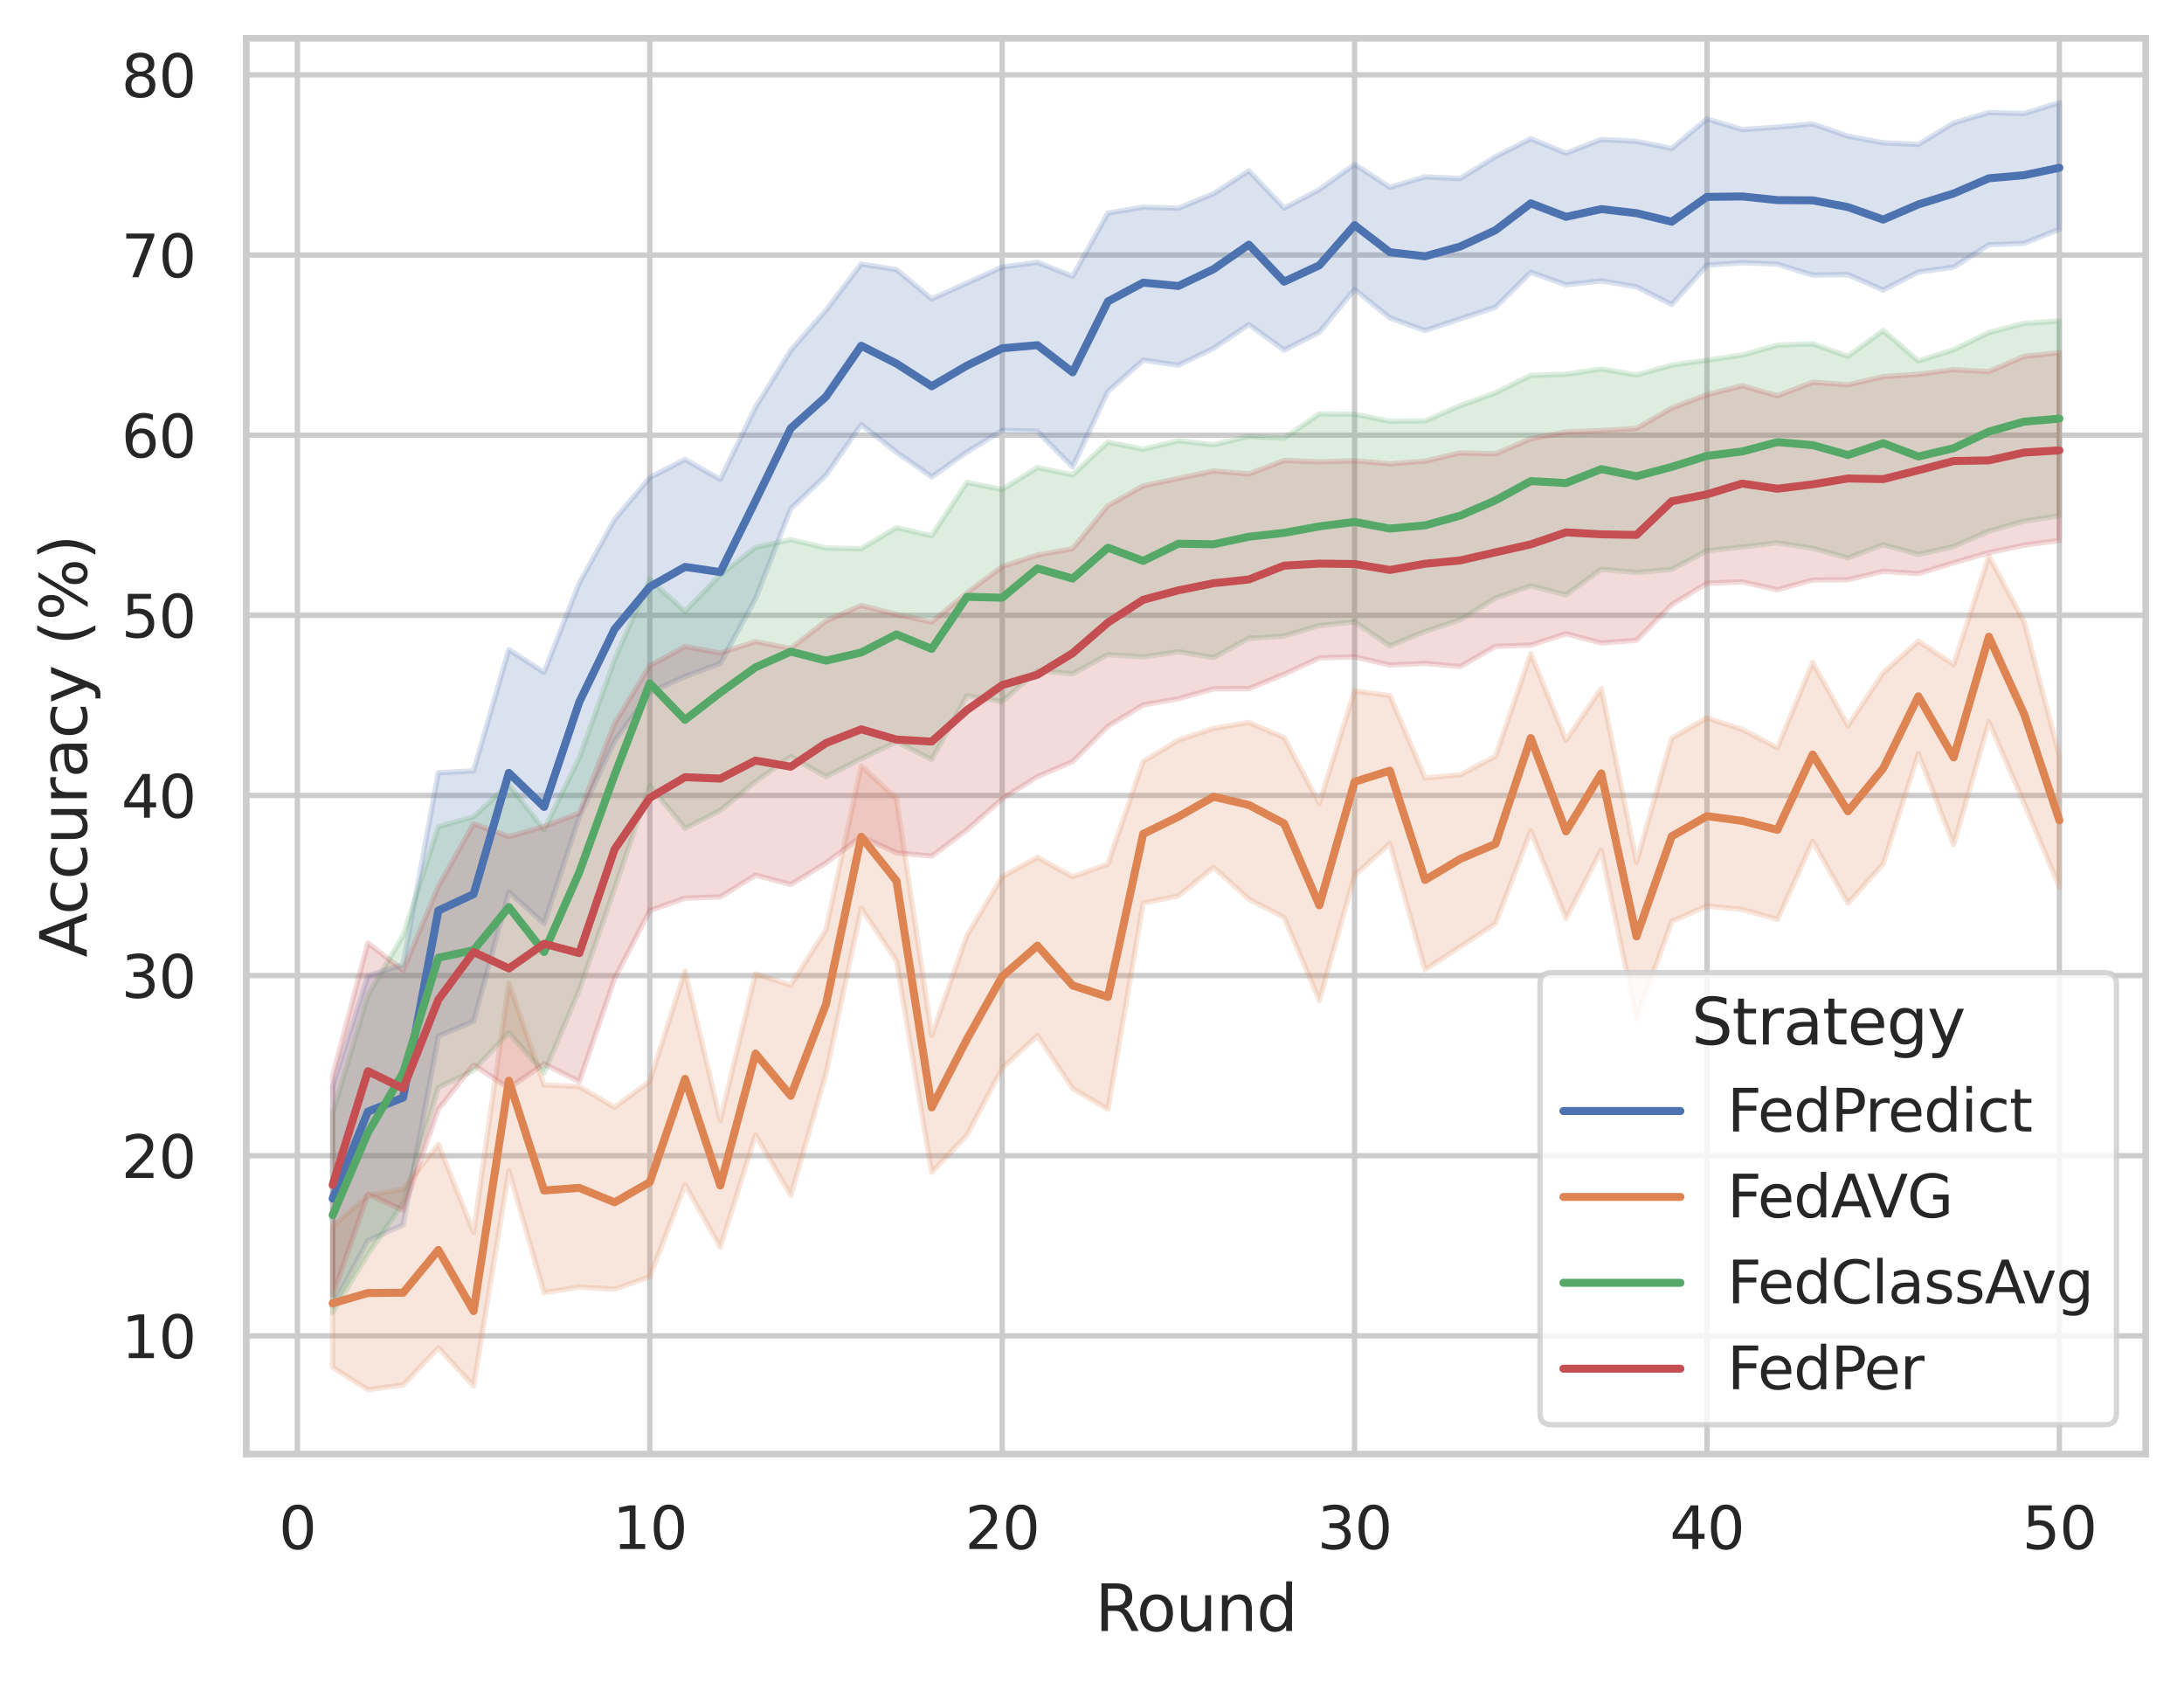 <?xml version="1.0" encoding="utf-8" standalone="no"?>
<!DOCTYPE svg PUBLIC "-//W3C//DTD SVG 1.1//EN"
  "http://www.w3.org/Graphics/SVG/1.1/DTD/svg11.dtd">
<svg xmlns:xlink="http://www.w3.org/1999/xlink" width="410.631pt" height="316.272pt" viewBox="0 0 410.631 316.272" xmlns="http://www.w3.org/2000/svg" version="1.1">
 <defs>
  <style type="text/css">*{stroke-linejoin: round; stroke-linecap: butt}</style>
 </defs>
 <g id="figure_1">
  <g id="patch_1">
   <path d="M 0 316.272 
L 410.631 316.272 
L 410.631 0 
L 0 0 
z
" style="fill: #ffffff"/>
  </g>
  <g id="axes_1">
   <g id="patch_2">
    <path d="M 46.311 273.312 
L 403.431 273.312 
L 403.431 7.2 
L 46.311 7.2 
z
" style="fill: #ffffff"/>
   </g>
   <g id="matplotlib.axis_1">
    <g id="xtick_1">
     <g id="line2d_1">
      <path d="M 55.918 273.312 
L 55.918 7.2 
" clip-path="url(#p19f8e75c86)" style="fill: none; stroke: #cccccc; stroke-linecap: round"/>
     </g>
     <g id="text_1">
      <!-- 0 -->
      <g style="fill: #262626" transform="translate(52.419 291.17) scale(0.11 -0.11)">
       <defs>
        <path id="DejaVuSans-30" d="M 2034 4250 
Q 1547 4250 1301 3770 
Q 1056 3291 1056 2328 
Q 1056 1369 1301 889 
Q 1547 409 2034 409 
Q 2525 409 2770 889 
Q 3016 1369 3016 2328 
Q 3016 3291 2770 3770 
Q 2525 4250 2034 4250 
z
M 2034 4750 
Q 2819 4750 3233 4129 
Q 3647 3509 3647 2328 
Q 3647 1150 3233 529 
Q 2819 -91 2034 -91 
Q 1250 -91 836 529 
Q 422 1150 422 2328 
Q 422 3509 836 4129 
Q 1250 4750 2034 4750 
z
" transform="scale(0.016)"/>
       </defs>
       <use xlink:href="#DejaVuSans-30"/>
      </g>
     </g>
    </g>
    <g id="xtick_2">
     <g id="line2d_2">
      <path d="M 122.174 273.312 
L 122.174 7.2 
" clip-path="url(#p19f8e75c86)" style="fill: none; stroke: #cccccc; stroke-linecap: round"/>
     </g>
     <g id="text_2">
      <!-- 10 -->
      <g style="fill: #262626" transform="translate(115.176 291.17) scale(0.11 -0.11)">
       <defs>
        <path id="DejaVuSans-31" d="M 794 531 
L 1825 531 
L 1825 4091 
L 703 3866 
L 703 4441 
L 1819 4666 
L 2450 4666 
L 2450 531 
L 3481 531 
L 3481 0 
L 794 0 
L 794 531 
z
" transform="scale(0.016)"/>
       </defs>
       <use xlink:href="#DejaVuSans-31"/>
       <use xlink:href="#DejaVuSans-30" x="63.623"/>
      </g>
     </g>
    </g>
    <g id="xtick_3">
     <g id="line2d_3">
      <path d="M 188.43 273.312 
L 188.43 7.2 
" clip-path="url(#p19f8e75c86)" style="fill: none; stroke: #cccccc; stroke-linecap: round"/>
     </g>
     <g id="text_3">
      <!-- 20 -->
      <g style="fill: #262626" transform="translate(181.432 291.17) scale(0.11 -0.11)">
       <defs>
        <path id="DejaVuSans-32" d="M 1228 531 
L 3431 531 
L 3431 0 
L 469 0 
L 469 531 
Q 828 903 1448 1529 
Q 2069 2156 2228 2338 
Q 2531 2678 2651 2914 
Q 2772 3150 2772 3378 
Q 2772 3750 2511 3984 
Q 2250 4219 1831 4219 
Q 1534 4219 1204 4116 
Q 875 4013 500 3803 
L 500 4441 
Q 881 4594 1212 4672 
Q 1544 4750 1819 4750 
Q 2544 4750 2975 4387 
Q 3406 4025 3406 3419 
Q 3406 3131 3298 2873 
Q 3191 2616 2906 2266 
Q 2828 2175 2409 1742 
Q 1991 1309 1228 531 
z
" transform="scale(0.016)"/>
       </defs>
       <use xlink:href="#DejaVuSans-32"/>
       <use xlink:href="#DejaVuSans-30" x="63.623"/>
      </g>
     </g>
    </g>
    <g id="xtick_4">
     <g id="line2d_4">
      <path d="M 254.686 273.312 
L 254.686 7.2 
" clip-path="url(#p19f8e75c86)" style="fill: none; stroke: #cccccc; stroke-linecap: round"/>
     </g>
     <g id="text_4">
      <!-- 30 -->
      <g style="fill: #262626" transform="translate(247.688 291.17) scale(0.11 -0.11)">
       <defs>
        <path id="DejaVuSans-33" d="M 2597 2516 
Q 3050 2419 3304 2112 
Q 3559 1806 3559 1356 
Q 3559 666 3084 287 
Q 2609 -91 1734 -91 
Q 1441 -91 1130 -33 
Q 819 25 488 141 
L 488 750 
Q 750 597 1062 519 
Q 1375 441 1716 441 
Q 2309 441 2620 675 
Q 2931 909 2931 1356 
Q 2931 1769 2642 2001 
Q 2353 2234 1838 2234 
L 1294 2234 
L 1294 2753 
L 1863 2753 
Q 2328 2753 2575 2939 
Q 2822 3125 2822 3475 
Q 2822 3834 2567 4026 
Q 2313 4219 1838 4219 
Q 1578 4219 1281 4162 
Q 984 4106 628 3988 
L 628 4550 
Q 988 4650 1302 4700 
Q 1616 4750 1894 4750 
Q 2613 4750 3031 4423 
Q 3450 4097 3450 3541 
Q 3450 3153 3228 2886 
Q 3006 2619 2597 2516 
z
" transform="scale(0.016)"/>
       </defs>
       <use xlink:href="#DejaVuSans-33"/>
       <use xlink:href="#DejaVuSans-30" x="63.623"/>
      </g>
     </g>
    </g>
    <g id="xtick_5">
     <g id="line2d_5">
      <path d="M 320.942 273.312 
L 320.942 7.2 
" clip-path="url(#p19f8e75c86)" style="fill: none; stroke: #cccccc; stroke-linecap: round"/>
     </g>
     <g id="text_5">
      <!-- 40 -->
      <g style="fill: #262626" transform="translate(313.944 291.17) scale(0.11 -0.11)">
       <defs>
        <path id="DejaVuSans-34" d="M 2419 4116 
L 825 1625 
L 2419 1625 
L 2419 4116 
z
M 2253 4666 
L 3047 4666 
L 3047 1625 
L 3713 1625 
L 3713 1100 
L 3047 1100 
L 3047 0 
L 2419 0 
L 2419 1100 
L 313 1100 
L 313 1709 
L 2253 4666 
z
" transform="scale(0.016)"/>
       </defs>
       <use xlink:href="#DejaVuSans-34"/>
       <use xlink:href="#DejaVuSans-30" x="63.623"/>
      </g>
     </g>
    </g>
    <g id="xtick_6">
     <g id="line2d_6">
      <path d="M 387.199 273.312 
L 387.199 7.2 
" clip-path="url(#p19f8e75c86)" style="fill: none; stroke: #cccccc; stroke-linecap: round"/>
     </g>
     <g id="text_6">
      <!-- 50 -->
      <g style="fill: #262626" transform="translate(380.2 291.17) scale(0.11 -0.11)">
       <defs>
        <path id="DejaVuSans-35" d="M 691 4666 
L 3169 4666 
L 3169 4134 
L 1269 4134 
L 1269 2991 
Q 1406 3038 1543 3061 
Q 1681 3084 1819 3084 
Q 2600 3084 3056 2656 
Q 3513 2228 3513 1497 
Q 3513 744 3044 326 
Q 2575 -91 1722 -91 
Q 1428 -91 1123 -41 
Q 819 9 494 109 
L 494 744 
Q 775 591 1075 516 
Q 1375 441 1709 441 
Q 2250 441 2565 725 
Q 2881 1009 2881 1497 
Q 2881 1984 2565 2268 
Q 2250 2553 1709 2553 
Q 1456 2553 1204 2497 
Q 953 2441 691 2322 
L 691 4666 
z
" transform="scale(0.016)"/>
       </defs>
       <use xlink:href="#DejaVuSans-35"/>
       <use xlink:href="#DejaVuSans-30" x="63.623"/>
      </g>
     </g>
    </g>
    <g id="text_7">
     <!-- Round -->
     <g style="fill: #262626" transform="translate(205.887 306.576) scale(0.12 -0.12)">
      <defs>
       <path id="DejaVuSans-52" d="M 2841 2188 
Q 3044 2119 3236 1894 
Q 3428 1669 3622 1275 
L 4263 0 
L 3584 0 
L 2988 1197 
Q 2756 1666 2539 1819 
Q 2322 1972 1947 1972 
L 1259 1972 
L 1259 0 
L 628 0 
L 628 4666 
L 2053 4666 
Q 2853 4666 3247 4331 
Q 3641 3997 3641 3322 
Q 3641 2881 3436 2590 
Q 3231 2300 2841 2188 
z
M 1259 4147 
L 1259 2491 
L 2053 2491 
Q 2509 2491 2742 2702 
Q 2975 2913 2975 3322 
Q 2975 3731 2742 3939 
Q 2509 4147 2053 4147 
L 1259 4147 
z
" transform="scale(0.016)"/>
       <path id="DejaVuSans-6f" d="M 1959 3097 
Q 1497 3097 1228 2736 
Q 959 2375 959 1747 
Q 959 1119 1226 758 
Q 1494 397 1959 397 
Q 2419 397 2687 759 
Q 2956 1122 2956 1747 
Q 2956 2369 2687 2733 
Q 2419 3097 1959 3097 
z
M 1959 3584 
Q 2709 3584 3137 3096 
Q 3566 2609 3566 1747 
Q 3566 888 3137 398 
Q 2709 -91 1959 -91 
Q 1206 -91 779 398 
Q 353 888 353 1747 
Q 353 2609 779 3096 
Q 1206 3584 1959 3584 
z
" transform="scale(0.016)"/>
       <path id="DejaVuSans-75" d="M 544 1381 
L 544 3500 
L 1119 3500 
L 1119 1403 
Q 1119 906 1312 657 
Q 1506 409 1894 409 
Q 2359 409 2629 706 
Q 2900 1003 2900 1516 
L 2900 3500 
L 3475 3500 
L 3475 0 
L 2900 0 
L 2900 538 
Q 2691 219 2414 64 
Q 2138 -91 1772 -91 
Q 1169 -91 856 284 
Q 544 659 544 1381 
z
M 1991 3584 
L 1991 3584 
z
" transform="scale(0.016)"/>
       <path id="DejaVuSans-6e" d="M 3513 2113 
L 3513 0 
L 2938 0 
L 2938 2094 
Q 2938 2591 2744 2837 
Q 2550 3084 2163 3084 
Q 1697 3084 1428 2787 
Q 1159 2491 1159 1978 
L 1159 0 
L 581 0 
L 581 3500 
L 1159 3500 
L 1159 2956 
Q 1366 3272 1645 3428 
Q 1925 3584 2291 3584 
Q 2894 3584 3203 3211 
Q 3513 2838 3513 2113 
z
" transform="scale(0.016)"/>
       <path id="DejaVuSans-64" d="M 2906 2969 
L 2906 4863 
L 3481 4863 
L 3481 0 
L 2906 0 
L 2906 525 
Q 2725 213 2448 61 
Q 2172 -91 1784 -91 
Q 1150 -91 751 415 
Q 353 922 353 1747 
Q 353 2572 751 3078 
Q 1150 3584 1784 3584 
Q 2172 3584 2448 3432 
Q 2725 3281 2906 2969 
z
M 947 1747 
Q 947 1113 1208 752 
Q 1469 391 1925 391 
Q 2381 391 2643 752 
Q 2906 1113 2906 1747 
Q 2906 2381 2643 2742 
Q 2381 3103 1925 3103 
Q 1469 3103 1208 2742 
Q 947 2381 947 1747 
z
" transform="scale(0.016)"/>
      </defs>
      <use xlink:href="#DejaVuSans-52"/>
      <use xlink:href="#DejaVuSans-6f" x="64.982"/>
      <use xlink:href="#DejaVuSans-75" x="126.164"/>
      <use xlink:href="#DejaVuSans-6e" x="189.543"/>
      <use xlink:href="#DejaVuSans-64" x="252.922"/>
     </g>
    </g>
   </g>
   <g id="matplotlib.axis_2">
    <g id="ytick_1">
     <g id="line2d_7">
      <path d="M 46.311 251.101 
L 403.431 251.101 
" clip-path="url(#p19f8e75c86)" style="fill: none; stroke: #cccccc; stroke-linecap: round"/>
     </g>
     <g id="text_8">
      <!-- 10 -->
      <g style="fill: #262626" transform="translate(22.814 255.28) scale(0.11 -0.11)">
       <use xlink:href="#DejaVuSans-31"/>
       <use xlink:href="#DejaVuSans-30" x="63.623"/>
      </g>
     </g>
    </g>
    <g id="ytick_2">
     <g id="line2d_8">
      <path d="M 46.311 217.239 
L 403.431 217.239 
" clip-path="url(#p19f8e75c86)" style="fill: none; stroke: #cccccc; stroke-linecap: round"/>
     </g>
     <g id="text_9">
      <!-- 20 -->
      <g style="fill: #262626" transform="translate(22.814 221.418) scale(0.11 -0.11)">
       <use xlink:href="#DejaVuSans-32"/>
       <use xlink:href="#DejaVuSans-30" x="63.623"/>
      </g>
     </g>
    </g>
    <g id="ytick_3">
     <g id="line2d_9">
      <path d="M 46.311 183.377 
L 403.431 183.377 
" clip-path="url(#p19f8e75c86)" style="fill: none; stroke: #cccccc; stroke-linecap: round"/>
     </g>
     <g id="text_10">
      <!-- 30 -->
      <g style="fill: #262626" transform="translate(22.814 187.557) scale(0.11 -0.11)">
       <use xlink:href="#DejaVuSans-33"/>
       <use xlink:href="#DejaVuSans-30" x="63.623"/>
      </g>
     </g>
    </g>
    <g id="ytick_4">
     <g id="line2d_10">
      <path d="M 46.311 149.516 
L 403.431 149.516 
" clip-path="url(#p19f8e75c86)" style="fill: none; stroke: #cccccc; stroke-linecap: round"/>
     </g>
     <g id="text_11">
      <!-- 40 -->
      <g style="fill: #262626" transform="translate(22.814 153.695) scale(0.11 -0.11)">
       <use xlink:href="#DejaVuSans-34"/>
       <use xlink:href="#DejaVuSans-30" x="63.623"/>
      </g>
     </g>
    </g>
    <g id="ytick_5">
     <g id="line2d_11">
      <path d="M 46.311 115.654 
L 403.431 115.654 
" clip-path="url(#p19f8e75c86)" style="fill: none; stroke: #cccccc; stroke-linecap: round"/>
     </g>
     <g id="text_12">
      <!-- 50 -->
      <g style="fill: #262626" transform="translate(22.814 119.833) scale(0.11 -0.11)">
       <use xlink:href="#DejaVuSans-35"/>
       <use xlink:href="#DejaVuSans-30" x="63.623"/>
      </g>
     </g>
    </g>
    <g id="ytick_6">
     <g id="line2d_12">
      <path d="M 46.311 81.792 
L 403.431 81.792 
" clip-path="url(#p19f8e75c86)" style="fill: none; stroke: #cccccc; stroke-linecap: round"/>
     </g>
     <g id="text_13">
      <!-- 60 -->
      <g style="fill: #262626" transform="translate(22.814 85.972) scale(0.11 -0.11)">
       <defs>
        <path id="DejaVuSans-36" d="M 2113 2584 
Q 1688 2584 1439 2293 
Q 1191 2003 1191 1497 
Q 1191 994 1439 701 
Q 1688 409 2113 409 
Q 2538 409 2786 701 
Q 3034 994 3034 1497 
Q 3034 2003 2786 2293 
Q 2538 2584 2113 2584 
z
M 3366 4563 
L 3366 3988 
Q 3128 4100 2886 4159 
Q 2644 4219 2406 4219 
Q 1781 4219 1451 3797 
Q 1122 3375 1075 2522 
Q 1259 2794 1537 2939 
Q 1816 3084 2150 3084 
Q 2853 3084 3261 2657 
Q 3669 2231 3669 1497 
Q 3669 778 3244 343 
Q 2819 -91 2113 -91 
Q 1303 -91 875 529 
Q 447 1150 447 2328 
Q 447 3434 972 4092 
Q 1497 4750 2381 4750 
Q 2619 4750 2861 4703 
Q 3103 4656 3366 4563 
z
" transform="scale(0.016)"/>
       </defs>
       <use xlink:href="#DejaVuSans-36"/>
       <use xlink:href="#DejaVuSans-30" x="63.623"/>
      </g>
     </g>
    </g>
    <g id="ytick_7">
     <g id="line2d_13">
      <path d="M 46.311 47.931 
L 403.431 47.931 
" clip-path="url(#p19f8e75c86)" style="fill: none; stroke: #cccccc; stroke-linecap: round"/>
     </g>
     <g id="text_14">
      <!-- 70 -->
      <g style="fill: #262626" transform="translate(22.814 52.11) scale(0.11 -0.11)">
       <defs>
        <path id="DejaVuSans-37" d="M 525 4666 
L 3525 4666 
L 3525 4397 
L 1831 0 
L 1172 0 
L 2766 4134 
L 525 4134 
L 525 4666 
z
" transform="scale(0.016)"/>
       </defs>
       <use xlink:href="#DejaVuSans-37"/>
       <use xlink:href="#DejaVuSans-30" x="63.623"/>
      </g>
     </g>
    </g>
    <g id="ytick_8">
     <g id="line2d_14">
      <path d="M 46.311 14.069 
L 403.431 14.069 
" clip-path="url(#p19f8e75c86)" style="fill: none; stroke: #cccccc; stroke-linecap: round"/>
     </g>
     <g id="text_15">
      <!-- 80 -->
      <g style="fill: #262626" transform="translate(22.814 18.248) scale(0.11 -0.11)">
       <defs>
        <path id="DejaVuSans-38" d="M 2034 2216 
Q 1584 2216 1326 1975 
Q 1069 1734 1069 1313 
Q 1069 891 1326 650 
Q 1584 409 2034 409 
Q 2484 409 2743 651 
Q 3003 894 3003 1313 
Q 3003 1734 2745 1975 
Q 2488 2216 2034 2216 
z
M 1403 2484 
Q 997 2584 770 2862 
Q 544 3141 544 3541 
Q 544 4100 942 4425 
Q 1341 4750 2034 4750 
Q 2731 4750 3128 4425 
Q 3525 4100 3525 3541 
Q 3525 3141 3298 2862 
Q 3072 2584 2669 2484 
Q 3125 2378 3379 2068 
Q 3634 1759 3634 1313 
Q 3634 634 3220 271 
Q 2806 -91 2034 -91 
Q 1263 -91 848 271 
Q 434 634 434 1313 
Q 434 1759 690 2068 
Q 947 2378 1403 2484 
z
M 1172 3481 
Q 1172 3119 1398 2916 
Q 1625 2713 2034 2713 
Q 2441 2713 2670 2916 
Q 2900 3119 2900 3481 
Q 2900 3844 2670 4047 
Q 2441 4250 2034 4250 
Q 1625 4250 1398 4047 
Q 1172 3844 1172 3481 
z
" transform="scale(0.016)"/>
       </defs>
       <use xlink:href="#DejaVuSans-38"/>
       <use xlink:href="#DejaVuSans-30" x="63.623"/>
      </g>
     </g>
    </g>
    <g id="text_16">
     <!-- Accuracy (%) -->
     <g style="fill: #262626" transform="translate(16.318 179.939) rotate(-90) scale(0.12 -0.12)">
      <defs>
       <path id="DejaVuSans-41" d="M 2188 4044 
L 1331 1722 
L 3047 1722 
L 2188 4044 
z
M 1831 4666 
L 2547 4666 
L 4325 0 
L 3669 0 
L 3244 1197 
L 1141 1197 
L 716 0 
L 50 0 
L 1831 4666 
z
" transform="scale(0.016)"/>
       <path id="DejaVuSans-63" d="M 3122 3366 
L 3122 2828 
Q 2878 2963 2633 3030 
Q 2388 3097 2138 3097 
Q 1578 3097 1268 2742 
Q 959 2388 959 1747 
Q 959 1106 1268 751 
Q 1578 397 2138 397 
Q 2388 397 2633 464 
Q 2878 531 3122 666 
L 3122 134 
Q 2881 22 2623 -34 
Q 2366 -91 2075 -91 
Q 1284 -91 818 406 
Q 353 903 353 1747 
Q 353 2603 823 3093 
Q 1294 3584 2113 3584 
Q 2378 3584 2631 3529 
Q 2884 3475 3122 3366 
z
" transform="scale(0.016)"/>
       <path id="DejaVuSans-72" d="M 2631 2963 
Q 2534 3019 2420 3045 
Q 2306 3072 2169 3072 
Q 1681 3072 1420 2755 
Q 1159 2438 1159 1844 
L 1159 0 
L 581 0 
L 581 3500 
L 1159 3500 
L 1159 2956 
Q 1341 3275 1631 3429 
Q 1922 3584 2338 3584 
Q 2397 3584 2469 3576 
Q 2541 3569 2628 3553 
L 2631 2963 
z
" transform="scale(0.016)"/>
       <path id="DejaVuSans-61" d="M 2194 1759 
Q 1497 1759 1228 1600 
Q 959 1441 959 1056 
Q 959 750 1161 570 
Q 1363 391 1709 391 
Q 2188 391 2477 730 
Q 2766 1069 2766 1631 
L 2766 1759 
L 2194 1759 
z
M 3341 1997 
L 3341 0 
L 2766 0 
L 2766 531 
Q 2569 213 2275 61 
Q 1981 -91 1556 -91 
Q 1019 -91 701 211 
Q 384 513 384 1019 
Q 384 1609 779 1909 
Q 1175 2209 1959 2209 
L 2766 2209 
L 2766 2266 
Q 2766 2663 2505 2880 
Q 2244 3097 1772 3097 
Q 1472 3097 1187 3025 
Q 903 2953 641 2809 
L 641 3341 
Q 956 3463 1253 3523 
Q 1550 3584 1831 3584 
Q 2591 3584 2966 3190 
Q 3341 2797 3341 1997 
z
" transform="scale(0.016)"/>
       <path id="DejaVuSans-79" d="M 2059 -325 
Q 1816 -950 1584 -1140 
Q 1353 -1331 966 -1331 
L 506 -1331 
L 506 -850 
L 844 -850 
Q 1081 -850 1212 -737 
Q 1344 -625 1503 -206 
L 1606 56 
L 191 3500 
L 800 3500 
L 1894 763 
L 2988 3500 
L 3597 3500 
L 2059 -325 
z
" transform="scale(0.016)"/>
       <path id="DejaVuSans-20" transform="scale(0.016)"/>
       <path id="DejaVuSans-28" d="M 1984 4856 
Q 1566 4138 1362 3434 
Q 1159 2731 1159 2009 
Q 1159 1288 1364 580 
Q 1569 -128 1984 -844 
L 1484 -844 
Q 1016 -109 783 600 
Q 550 1309 550 2009 
Q 550 2706 781 3412 
Q 1013 4119 1484 4856 
L 1984 4856 
z
" transform="scale(0.016)"/>
       <path id="DejaVuSans-25" d="M 4653 2053 
Q 4381 2053 4226 1822 
Q 4072 1591 4072 1178 
Q 4072 772 4226 539 
Q 4381 306 4653 306 
Q 4919 306 5073 539 
Q 5228 772 5228 1178 
Q 5228 1588 5073 1820 
Q 4919 2053 4653 2053 
z
M 4653 2450 
Q 5147 2450 5437 2106 
Q 5728 1763 5728 1178 
Q 5728 594 5436 251 
Q 5144 -91 4653 -91 
Q 4153 -91 3862 251 
Q 3572 594 3572 1178 
Q 3572 1766 3864 2108 
Q 4156 2450 4653 2450 
z
M 1428 4353 
Q 1159 4353 1004 4120 
Q 850 3888 850 3481 
Q 850 3069 1003 2837 
Q 1156 2606 1428 2606 
Q 1700 2606 1854 2837 
Q 2009 3069 2009 3481 
Q 2009 3884 1853 4118 
Q 1697 4353 1428 4353 
z
M 4250 4750 
L 4750 4750 
L 1831 -91 
L 1331 -91 
L 4250 4750 
z
M 1428 4750 
Q 1922 4750 2215 4408 
Q 2509 4066 2509 3481 
Q 2509 2891 2217 2550 
Q 1925 2209 1428 2209 
Q 931 2209 642 2551 
Q 353 2894 353 3481 
Q 353 4063 643 4406 
Q 934 4750 1428 4750 
z
" transform="scale(0.016)"/>
       <path id="DejaVuSans-29" d="M 513 4856 
L 1013 4856 
Q 1481 4119 1714 3412 
Q 1947 2706 1947 2009 
Q 1947 1309 1714 600 
Q 1481 -109 1013 -844 
L 513 -844 
Q 928 -128 1133 580 
Q 1338 1288 1338 2009 
Q 1338 2731 1133 3434 
Q 928 4138 513 4856 
z
" transform="scale(0.016)"/>
      </defs>
      <use xlink:href="#DejaVuSans-41"/>
      <use xlink:href="#DejaVuSans-63" x="66.658"/>
      <use xlink:href="#DejaVuSans-63" x="121.639"/>
      <use xlink:href="#DejaVuSans-75" x="176.619"/>
      <use xlink:href="#DejaVuSans-72" x="239.998"/>
      <use xlink:href="#DejaVuSans-61" x="281.111"/>
      <use xlink:href="#DejaVuSans-63" x="342.391"/>
      <use xlink:href="#DejaVuSans-79" x="397.371"/>
      <use xlink:href="#DejaVuSans-20" x="456.551"/>
      <use xlink:href="#DejaVuSans-28" x="488.338"/>
      <use xlink:href="#DejaVuSans-25" x="527.352"/>
      <use xlink:href="#DejaVuSans-29" x="622.371"/>
     </g>
    </g>
   </g>
   <g id="PolyCollection_1">
    <defs>
     <path id="med0337eb90" d="M 62.544 -112.042 
L 62.544 -70.864 
L 69.17 -83.062 
L 75.795 -86.039 
L 82.421 -121.511 
L 89.046 -124.292 
L 95.672 -148.602 
L 102.298 -142.655 
L 108.923 -162.699 
L 115.549 -176.946 
L 122.174 -186.098 
L 128.8 -189.12 
L 135.426 -191.583 
L 142.051 -203.759 
L 148.677 -220.67 
L 155.302 -226.943 
L 161.928 -236.474 
L 168.554 -231.277 
L 175.179 -226.642 
L 181.805 -231.305 
L 188.43 -235.379 
L 195.056 -235.188 
L 201.682 -228.52 
L 208.307 -242.707 
L 214.933 -248.578 
L 221.558 -247.622 
L 228.184 -250.82 
L 234.81 -255.276 
L 241.435 -250.477 
L 248.061 -253.823 
L 254.686 -261.898 
L 261.312 -256.527 
L 267.938 -254.147 
L 274.563 -256.345 
L 281.189 -258.528 
L 287.814 -265.095 
L 294.44 -262.742 
L 301.066 -263.478 
L 307.691 -262.368 
L 314.317 -259.036 
L 320.942 -266.432 
L 327.568 -266.889 
L 334.194 -266.619 
L 340.819 -264.563 
L 347.445 -264.66 
L 354.071 -261.748 
L 360.696 -265.151 
L 367.322 -266.056 
L 373.947 -270.275 
L 380.573 -270.542 
L 387.199 -273.192 
L 387.199 -296.976 
L 387.199 -296.976 
L 380.573 -294.936 
L 373.947 -295.119 
L 367.322 -293.159 
L 360.696 -289.123 
L 354.071 -289.437 
L 347.445 -290.679 
L 340.819 -292.978 
L 334.194 -292.377 
L 327.568 -291.913 
L 320.942 -293.894 
L 314.317 -288.361 
L 307.691 -289.699 
L 301.066 -290.048 
L 294.44 -287.474 
L 287.814 -290.189 
L 281.189 -286.825 
L 274.563 -282.714 
L 267.938 -283.033 
L 261.312 -281.054 
L 254.686 -285.371 
L 248.061 -280.612 
L 241.435 -277.167 
L 234.81 -284.147 
L 228.184 -279.871 
L 221.558 -277.131 
L 214.933 -277.33 
L 208.307 -276.218 
L 201.682 -264.335 
L 195.056 -266.971 
L 188.43 -266.068 
L 181.805 -263.059 
L 175.179 -260.077 
L 168.554 -265.587 
L 161.928 -266.647 
L 155.302 -257.951 
L 148.677 -250.409 
L 142.051 -239.705 
L 135.426 -226.161 
L 128.8 -229.904 
L 122.174 -226.509 
L 115.549 -218.625 
L 108.923 -206.671 
L 102.298 -189.876 
L 95.672 -194.156 
L 89.046 -171.38 
L 82.421 -171.025 
L 75.795 -134.978 
L 69.17 -132.858 
L 62.544 -112.042 
z
" style="stroke: #4c72b0; stroke-opacity: 0.2"/>
    </defs>
    <g clip-path="url(#p19f8e75c86)">
     <use xlink:href="#med0337eb90" x="0" y="316.272" style="fill: #4c72b0; fill-opacity: 0.2; stroke: #4c72b0; stroke-opacity: 0.2"/>
    </g>
   </g>
   <g id="PolyCollection_2">
    <defs>
     <path id="m0c4ab30e03" d="M 62.544 -85.763 
L 62.544 -59.251 
L 69.17 -55.056 
L 75.795 -55.943 
L 82.421 -62.943 
L 89.046 -55.753 
L 95.672 -96.259 
L 102.298 -73.297 
L 108.923 -74.342 
L 115.549 -73.949 
L 122.174 -76.282 
L 128.8 -93.599 
L 135.426 -81.861 
L 142.051 -102.954 
L 148.677 -91.602 
L 155.302 -114.529 
L 161.928 -145.531 
L 168.554 -135.694 
L 175.179 -95.928 
L 181.805 -102.909 
L 188.43 -115.504 
L 195.056 -121.632 
L 201.682 -111.664 
L 208.307 -107.781 
L 214.933 -146.521 
L 221.558 -147.881 
L 228.184 -153.244 
L 234.81 -147.285 
L 241.435 -143.83 
L 248.061 -128.252 
L 254.686 -151.753 
L 261.312 -157.711 
L 267.938 -134.018 
L 274.563 -138.336 
L 281.189 -142.702 
L 287.814 -160.099 
L 294.44 -143.646 
L 301.066 -156.47 
L 307.691 -124.75 
L 314.317 -143.106 
L 320.942 -145.965 
L 327.568 -145.339 
L 334.194 -143.457 
L 340.819 -158.13 
L 347.445 -146.508 
L 354.071 -153.875 
L 360.696 -174.622 
L 367.322 -157.501 
L 373.947 -180.596 
L 380.573 -165.333 
L 387.199 -149.565 
L 387.199 -174.102 
L 387.199 -174.102 
L 380.573 -199.382 
L 373.947 -211.732 
L 367.322 -191.328 
L 360.696 -195.741 
L 354.071 -189.799 
L 347.445 -179.827 
L 340.819 -191.729 
L 334.194 -175.708 
L 327.568 -179.146 
L 320.942 -181.322 
L 314.317 -177.51 
L 307.691 -154.15 
L 301.066 -186.848 
L 294.44 -177.112 
L 287.814 -193.398 
L 281.189 -174.09 
L 274.563 -170.639 
L 267.938 -170.022 
L 261.312 -185.524 
L 254.686 -186.416 
L 248.061 -165.232 
L 241.435 -177.63 
L 234.81 -180.473 
L 228.184 -179.358 
L 221.558 -177.149 
L 214.933 -173.129 
L 208.307 -153.845 
L 201.682 -151.47 
L 195.056 -155.11 
L 188.43 -151.453 
L 181.805 -140.405 
L 175.179 -121.64 
L 168.554 -166.186 
L 161.928 -172.293 
L 155.302 -141.49 
L 148.677 -131.091 
L 142.051 -133.229 
L 135.426 -105.643 
L 128.8 -133.778 
L 122.174 -113.02 
L 115.549 -108.122 
L 108.923 -112.042 
L 102.298 -112.328 
L 95.672 -131.498 
L 89.046 -84.625 
L 82.421 -101.173 
L 75.795 -92.77 
L 69.17 -91.57 
L 62.544 -85.763 
z
" style="stroke: #dd8452; stroke-opacity: 0.2"/>
    </defs>
    <g clip-path="url(#p19f8e75c86)">
     <use xlink:href="#m0c4ab30e03" x="0" y="316.272" style="fill: #dd8452; fill-opacity: 0.2; stroke: #dd8452; stroke-opacity: 0.2"/>
    </g>
   </g>
   <g id="PolyCollection_3">
    <defs>
     <path id="m3751c5f81f" d="M 62.544 -107.029 
L 62.544 -69.577 
L 69.17 -80.547 
L 75.795 -90.145 
L 82.421 -111.832 
L 89.046 -115.091 
L 95.672 -122.152 
L 102.298 -114.585 
L 108.923 -130.21 
L 115.549 -149.214 
L 122.174 -168.567 
L 128.8 -160.581 
L 135.426 -163.941 
L 142.051 -169.36 
L 148.677 -174.046 
L 155.302 -170.278 
L 161.928 -173.668 
L 168.554 -176.836 
L 175.179 -173.5 
L 181.805 -185.489 
L 188.43 -184.382 
L 195.056 -190.214 
L 201.682 -189.63 
L 208.307 -193.217 
L 214.933 -192.792 
L 221.558 -193.763 
L 228.184 -192.671 
L 234.81 -196.288 
L 241.435 -196.715 
L 248.061 -198.69 
L 254.686 -199.382 
L 261.312 -194.863 
L 267.938 -197.584 
L 274.563 -199.761 
L 281.189 -203.866 
L 287.814 -206.147 
L 294.44 -204.451 
L 301.066 -209.254 
L 307.691 -208.665 
L 314.317 -209.246 
L 320.942 -212.735 
L 327.568 -213.46 
L 334.194 -214.249 
L 340.819 -213.223 
L 347.445 -211.391 
L 354.071 -213.88 
L 360.696 -212.062 
L 367.322 -213.541 
L 373.947 -216.425 
L 380.573 -218.311 
L 387.199 -219.336 
L 387.199 -255.917 
L 387.199 -255.917 
L 380.573 -255.497 
L 373.947 -253.747 
L 367.322 -250.529 
L 360.696 -248.419 
L 354.071 -254.148 
L 347.445 -249.278 
L 340.819 -251.653 
L 334.194 -251.386 
L 327.568 -249.522 
L 320.942 -248.568 
L 314.317 -247.639 
L 307.691 -245.775 
L 301.066 -246.918 
L 294.44 -245.922 
L 287.814 -245.701 
L 281.189 -242.439 
L 274.563 -240.023 
L 267.938 -237.163 
L 261.312 -237.075 
L 254.686 -238.402 
L 248.061 -238.487 
L 241.435 -233.905 
L 234.81 -234.259 
L 228.184 -232.67 
L 221.558 -233.418 
L 214.933 -231.834 
L 208.307 -233.159 
L 201.682 -227.005 
L 195.056 -228.367 
L 188.43 -224.26 
L 181.805 -225.594 
L 175.179 -215.591 
L 168.554 -217.069 
L 161.928 -213.145 
L 155.302 -213.26 
L 148.677 -214.833 
L 142.051 -213.377 
L 135.426 -208.239 
L 128.8 -201.354 
L 122.174 -207.359 
L 115.549 -192.241 
L 108.923 -173.831 
L 102.298 -160.28 
L 95.672 -168.855 
L 89.046 -162.741 
L 82.421 -160.873 
L 75.795 -140.446 
L 69.17 -129.194 
L 62.544 -107.029 
z
" style="stroke: #55a868; stroke-opacity: 0.2"/>
    </defs>
    <g clip-path="url(#p19f8e75c86)">
     <use xlink:href="#m3751c5f81f" x="0" y="316.272" style="fill: #55a868; fill-opacity: 0.2; stroke: #55a868; stroke-opacity: 0.2"/>
    </g>
   </g>
   <g id="PolyCollection_4">
    <defs>
     <path id="m0915a532ce" d="M 62.544 -114.049 
L 62.544 -72.765 
L 69.17 -91.786 
L 75.795 -88.805 
L 82.421 -107.79 
L 89.046 -116.112 
L 95.672 -111.744 
L 102.298 -116.302 
L 108.923 -112.981 
L 115.549 -132.318 
L 122.174 -145.113 
L 128.8 -147.456 
L 135.426 -147.678 
L 142.051 -151.778 
L 148.677 -150.015 
L 155.302 -154.068 
L 161.928 -159.014 
L 168.554 -155.955 
L 175.179 -155.358 
L 181.805 -160.303 
L 188.43 -166.118 
L 195.056 -170.295 
L 201.682 -173.122 
L 208.307 -179.77 
L 214.933 -183.768 
L 221.558 -184.932 
L 228.184 -186.799 
L 234.81 -186.82 
L 241.435 -189.543 
L 248.061 -192.599 
L 254.686 -192.802 
L 261.312 -191.262 
L 267.938 -191.574 
L 274.563 -190.983 
L 281.189 -194.78 
L 287.814 -195.011 
L 294.44 -197.15 
L 301.066 -195.409 
L 307.691 -195.922 
L 314.317 -202.633 
L 320.942 -206.636 
L 327.568 -206.915 
L 334.194 -205.422 
L 340.819 -207.251 
L 347.445 -207.308 
L 354.071 -208.885 
L 360.696 -208.453 
L 367.322 -210.5 
L 373.947 -212.405 
L 380.573 -213.796 
L 387.199 -214.691 
L 387.199 -249.964 
L 387.199 -249.964 
L 380.573 -249.283 
L 373.947 -246.427 
L 367.322 -246.78 
L 360.696 -245.912 
L 354.071 -245.466 
L 347.445 -243.947 
L 340.819 -244.421 
L 334.194 -241.862 
L 327.568 -243.758 
L 320.942 -242.065 
L 314.317 -239.561 
L 307.691 -235.748 
L 301.066 -235.335 
L 294.44 -235.076 
L 287.814 -233.805 
L 281.189 -230.956 
L 274.563 -231.148 
L 267.938 -229.591 
L 261.312 -229.084 
L 254.686 -229.666 
L 248.061 -229.46 
L 241.435 -229.714 
L 234.81 -227.168 
L 228.184 -227.745 
L 221.558 -226.346 
L 214.933 -224.943 
L 208.307 -221.214 
L 201.682 -213.141 
L 195.056 -211.936 
L 188.43 -209.766 
L 181.805 -204.837 
L 175.179 -199.343 
L 168.554 -200.776 
L 161.928 -202.473 
L 155.302 -199.531 
L 148.677 -194.382 
L 142.051 -195.68 
L 135.426 -193.536 
L 128.8 -194.726 
L 122.174 -191.158 
L 115.549 -180.254 
L 108.923 -163.429 
L 102.298 -160.935 
L 95.672 -159.014 
L 89.046 -161.427 
L 82.421 -149.646 
L 75.795 -133.883 
L 69.17 -139.002 
L 62.544 -114.049 
z
" style="stroke: #c44e52; stroke-opacity: 0.2"/>
    </defs>
    <g clip-path="url(#p19f8e75c86)">
     <use xlink:href="#m0915a532ce" x="0" y="316.272" style="fill: #c44e52; fill-opacity: 0.2; stroke: #c44e52; stroke-opacity: 0.2"/>
    </g>
   </g>
   <g id="line2d_15">
    <path d="M 62.544 225.289 
L 69.17 208.954 
L 75.795 206.306 
L 82.421 171.161 
L 89.046 168.062 
L 95.672 145.275 
L 102.298 151.674 
L 108.923 131.938 
L 115.549 118.268 
L 122.174 110.3 
L 128.8 106.561 
L 135.426 107.531 
L 142.051 94.14 
L 148.677 80.499 
L 155.302 74.555 
L 161.928 64.993 
L 168.554 68.339 
L 175.179 72.601 
L 181.805 68.719 
L 188.43 65.469 
L 195.056 64.875 
L 201.682 69.985 
L 208.307 56.659 
L 214.933 53.131 
L 221.558 53.759 
L 228.184 50.584 
L 234.81 45.985 
L 241.435 52.946 
L 248.061 49.875 
L 254.686 42.326 
L 261.312 47.404 
L 267.938 48.18 
L 274.563 46.332 
L 281.189 43.266 
L 287.814 38.219 
L 294.44 40.758 
L 301.066 39.304 
L 307.691 40.072 
L 314.317 41.679 
L 320.942 37.011 
L 327.568 36.924 
L 334.194 37.618 
L 340.819 37.66 
L 347.445 38.927 
L 354.071 41.278 
L 360.696 38.42 
L 367.322 36.365 
L 373.947 33.511 
L 380.573 32.924 
L 387.199 31.54 
" clip-path="url(#p19f8e75c86)" style="fill: none; stroke: #4c72b0; stroke-width: 1.5; stroke-linecap: round"/>
   </g>
   <g id="line2d_16">
    <path d="M 62.544 244.971 
L 69.17 243.049 
L 75.795 242.996 
L 82.421 234.959 
L 89.046 246.444 
L 95.672 203.139 
L 102.298 223.77 
L 108.923 223.285 
L 115.549 226.004 
L 122.174 222.213 
L 128.8 202.787 
L 135.426 222.845 
L 142.051 198.037 
L 148.677 205.978 
L 155.302 188.777 
L 161.928 157.282 
L 168.554 165.582 
L 175.179 208.158 
L 181.805 195.329 
L 188.43 183.539 
L 195.056 177.753 
L 201.682 185.237 
L 208.307 187.392 
L 214.933 156.75 
L 221.558 153.512 
L 228.184 149.763 
L 234.81 151.311 
L 241.435 154.793 
L 248.061 170.17 
L 254.686 146.952 
L 261.312 144.865 
L 267.938 165.407 
L 274.563 161.447 
L 281.189 158.622 
L 287.814 138.731 
L 294.44 156.276 
L 301.066 145.371 
L 307.691 176.016 
L 314.317 157.192 
L 320.942 153.405 
L 327.568 154.301 
L 334.194 155.983 
L 340.819 141.825 
L 347.445 152.504 
L 354.071 144.43 
L 360.696 130.889 
L 367.322 142.373 
L 373.947 119.691 
L 380.573 134.219 
L 387.199 154.201 
" clip-path="url(#p19f8e75c86)" style="fill: none; stroke: #dd8452; stroke-width: 1.5; stroke-linecap: round"/>
   </g>
   <g id="line2d_17">
    <path d="M 62.544 228.415 
L 69.17 212.915 
L 75.795 201.681 
L 82.421 180.027 
L 89.046 178.603 
L 95.672 170.491 
L 102.298 178.942 
L 108.923 163.934 
L 115.549 145.66 
L 122.174 128.461 
L 128.8 135.299 
L 135.426 130.184 
L 142.051 125.435 
L 148.677 122.481 
L 155.302 124.18 
L 161.928 122.643 
L 168.554 119.243 
L 175.179 121.972 
L 181.805 112.189 
L 188.43 112.346 
L 195.056 106.853 
L 201.682 108.747 
L 208.307 102.951 
L 214.933 105.431 
L 221.558 102.201 
L 228.184 102.302 
L 234.81 100.883 
L 241.435 100.16 
L 248.061 98.945 
L 254.686 98.107 
L 261.312 99.353 
L 267.938 98.749 
L 274.563 96.916 
L 281.189 94.044 
L 287.814 90.437 
L 294.44 90.796 
L 301.066 88.178 
L 307.691 89.518 
L 314.317 87.763 
L 320.942 85.691 
L 327.568 84.863 
L 334.194 83.104 
L 340.819 83.669 
L 347.445 85.527 
L 354.071 83.31 
L 360.696 85.808 
L 367.322 84.251 
L 373.947 81.126 
L 380.573 79.261 
L 387.199 78.689 
" clip-path="url(#p19f8e75c86)" style="fill: none; stroke: #55a868; stroke-width: 1.5; stroke-linecap: round"/>
   </g>
   <g id="line2d_18">
    <path d="M 62.544 222.723 
L 69.17 201.355 
L 75.795 204.587 
L 82.421 187.902 
L 89.046 178.939 
L 95.672 182.036 
L 102.298 177.408 
L 108.923 179.154 
L 115.549 159.648 
L 122.174 149.958 
L 128.8 146.088 
L 135.426 146.348 
L 142.051 142.966 
L 148.677 144.113 
L 155.302 139.672 
L 161.928 137.088 
L 168.554 139.02 
L 175.179 139.388 
L 181.805 133.466 
L 188.43 128.778 
L 195.056 126.818 
L 201.682 122.769 
L 208.307 117.02 
L 214.933 112.737 
L 221.558 110.966 
L 228.184 109.623 
L 234.81 108.92 
L 241.435 106.323 
L 248.061 105.943 
L 254.686 106.017 
L 261.312 107.136 
L 267.938 105.964 
L 274.563 105.334 
L 281.189 103.814 
L 287.814 102.318 
L 294.44 100.07 
L 301.066 100.432 
L 307.691 100.55 
L 314.317 94.224 
L 320.942 92.914 
L 327.568 90.896 
L 334.194 91.866 
L 340.819 91.038 
L 347.445 89.94 
L 354.071 90.056 
L 360.696 88.391 
L 367.322 86.662 
L 373.947 86.534 
L 380.573 85.067 
L 387.199 84.65 
" clip-path="url(#p19f8e75c86)" style="fill: none; stroke: #c44e52; stroke-width: 1.5; stroke-linecap: round"/>
   </g>
   <g id="line2d_19"/>
   <g id="line2d_20"/>
   <g id="line2d_21"/>
   <g id="line2d_22"/>
   <g id="patch_3">
    <path d="M 46.311 273.312 
L 46.311 7.2 
" style="fill: none; stroke: #cccccc; stroke-width: 1.25; stroke-linejoin: miter; stroke-linecap: square"/>
   </g>
   <g id="patch_4">
    <path d="M 403.431 273.312 
L 403.431 7.2 
" style="fill: none; stroke: #cccccc; stroke-width: 1.25; stroke-linejoin: miter; stroke-linecap: square"/>
   </g>
   <g id="patch_5">
    <path d="M 46.311 273.312 
L 403.431 273.312 
" style="fill: none; stroke: #cccccc; stroke-width: 1.25; stroke-linejoin: miter; stroke-linecap: square"/>
   </g>
   <g id="patch_6">
    <path d="M 46.311 7.2 
L 403.431 7.2 
" style="fill: none; stroke: #cccccc; stroke-width: 1.25; stroke-linejoin: miter; stroke-linecap: square"/>
   </g>
   <g id="legend_1">
    <g id="patch_7">
     <path d="M 291.747 267.812 
L 395.731 267.812 
Q 397.931 267.812 397.931 265.612 
L 397.931 185.014 
Q 397.931 182.815 395.731 182.815 
L 291.747 182.815 
Q 289.547 182.815 289.547 185.014 
L 289.547 265.612 
Q 289.547 267.812 291.747 267.812 
z
" style="fill: #ffffff; opacity: 0.8; stroke: #cccccc; stroke-linejoin: miter"/>
    </g>
    <g id="text_17">
     <!-- Strategy -->
     <g style="fill: #262626" transform="translate(318.03 196.333) scale(0.12 -0.12)">
      <defs>
       <path id="DejaVuSans-53" d="M 3425 4513 
L 3425 3897 
Q 3066 4069 2747 4153 
Q 2428 4238 2131 4238 
Q 1616 4238 1336 4038 
Q 1056 3838 1056 3469 
Q 1056 3159 1242 3001 
Q 1428 2844 1947 2747 
L 2328 2669 
Q 3034 2534 3370 2195 
Q 3706 1856 3706 1288 
Q 3706 609 3251 259 
Q 2797 -91 1919 -91 
Q 1588 -91 1214 -16 
Q 841 59 441 206 
L 441 856 
Q 825 641 1194 531 
Q 1563 422 1919 422 
Q 2459 422 2753 634 
Q 3047 847 3047 1241 
Q 3047 1584 2836 1778 
Q 2625 1972 2144 2069 
L 1759 2144 
Q 1053 2284 737 2584 
Q 422 2884 422 3419 
Q 422 4038 858 4394 
Q 1294 4750 2059 4750 
Q 2388 4750 2728 4690 
Q 3069 4631 3425 4513 
z
" transform="scale(0.016)"/>
       <path id="DejaVuSans-74" d="M 1172 4494 
L 1172 3500 
L 2356 3500 
L 2356 3053 
L 1172 3053 
L 1172 1153 
Q 1172 725 1289 603 
Q 1406 481 1766 481 
L 2356 481 
L 2356 0 
L 1766 0 
Q 1100 0 847 248 
Q 594 497 594 1153 
L 594 3053 
L 172 3053 
L 172 3500 
L 594 3500 
L 594 4494 
L 1172 4494 
z
" transform="scale(0.016)"/>
       <path id="DejaVuSans-65" d="M 3597 1894 
L 3597 1613 
L 953 1613 
Q 991 1019 1311 708 
Q 1631 397 2203 397 
Q 2534 397 2845 478 
Q 3156 559 3463 722 
L 3463 178 
Q 3153 47 2828 -22 
Q 2503 -91 2169 -91 
Q 1331 -91 842 396 
Q 353 884 353 1716 
Q 353 2575 817 3079 
Q 1281 3584 2069 3584 
Q 2775 3584 3186 3129 
Q 3597 2675 3597 1894 
z
M 3022 2063 
Q 3016 2534 2758 2815 
Q 2500 3097 2075 3097 
Q 1594 3097 1305 2825 
Q 1016 2553 972 2059 
L 3022 2063 
z
" transform="scale(0.016)"/>
       <path id="DejaVuSans-67" d="M 2906 1791 
Q 2906 2416 2648 2759 
Q 2391 3103 1925 3103 
Q 1463 3103 1205 2759 
Q 947 2416 947 1791 
Q 947 1169 1205 825 
Q 1463 481 1925 481 
Q 2391 481 2648 825 
Q 2906 1169 2906 1791 
z
M 3481 434 
Q 3481 -459 3084 -895 
Q 2688 -1331 1869 -1331 
Q 1566 -1331 1297 -1286 
Q 1028 -1241 775 -1147 
L 775 -588 
Q 1028 -725 1275 -790 
Q 1522 -856 1778 -856 
Q 2344 -856 2625 -561 
Q 2906 -266 2906 331 
L 2906 616 
Q 2728 306 2450 153 
Q 2172 0 1784 0 
Q 1141 0 747 490 
Q 353 981 353 1791 
Q 353 2603 747 3093 
Q 1141 3584 1784 3584 
Q 2172 3584 2450 3431 
Q 2728 3278 2906 2969 
L 2906 3500 
L 3481 3500 
L 3481 434 
z
" transform="scale(0.016)"/>
      </defs>
      <use xlink:href="#DejaVuSans-53"/>
      <use xlink:href="#DejaVuSans-74" x="63.477"/>
      <use xlink:href="#DejaVuSans-72" x="102.686"/>
      <use xlink:href="#DejaVuSans-61" x="143.799"/>
      <use xlink:href="#DejaVuSans-74" x="205.078"/>
      <use xlink:href="#DejaVuSans-65" x="244.287"/>
      <use xlink:href="#DejaVuSans-67" x="305.811"/>
      <use xlink:href="#DejaVuSans-79" x="369.287"/>
     </g>
    </g>
    <g id="line2d_23">
     <path d="M 293.947 208.837 
L 304.947 208.837 
L 315.947 208.837 
" style="fill: none; stroke: #4c72b0; stroke-width: 1.5; stroke-linecap: round"/>
    </g>
    <g id="text_18">
     <!-- FedPredict -->
     <g style="fill: #262626" transform="translate(324.747 212.687) scale(0.11 -0.11)">
      <defs>
       <path id="DejaVuSans-46" d="M 628 4666 
L 3309 4666 
L 3309 4134 
L 1259 4134 
L 1259 2759 
L 3109 2759 
L 3109 2228 
L 1259 2228 
L 1259 0 
L 628 0 
L 628 4666 
z
" transform="scale(0.016)"/>
       <path id="DejaVuSans-50" d="M 1259 4147 
L 1259 2394 
L 2053 2394 
Q 2494 2394 2734 2622 
Q 2975 2850 2975 3272 
Q 2975 3691 2734 3919 
Q 2494 4147 2053 4147 
L 1259 4147 
z
M 628 4666 
L 2053 4666 
Q 2838 4666 3239 4311 
Q 3641 3956 3641 3272 
Q 3641 2581 3239 2228 
Q 2838 1875 2053 1875 
L 1259 1875 
L 1259 0 
L 628 0 
L 628 4666 
z
" transform="scale(0.016)"/>
       <path id="DejaVuSans-69" d="M 603 3500 
L 1178 3500 
L 1178 0 
L 603 0 
L 603 3500 
z
M 603 4863 
L 1178 4863 
L 1178 4134 
L 603 4134 
L 603 4863 
z
" transform="scale(0.016)"/>
      </defs>
      <use xlink:href="#DejaVuSans-46"/>
      <use xlink:href="#DejaVuSans-65" x="52.02"/>
      <use xlink:href="#DejaVuSans-64" x="113.543"/>
      <use xlink:href="#DejaVuSans-50" x="177.02"/>
      <use xlink:href="#DejaVuSans-72" x="235.572"/>
      <use xlink:href="#DejaVuSans-65" x="274.436"/>
      <use xlink:href="#DejaVuSans-64" x="335.959"/>
      <use xlink:href="#DejaVuSans-69" x="399.436"/>
      <use xlink:href="#DejaVuSans-63" x="427.219"/>
      <use xlink:href="#DejaVuSans-74" x="482.199"/>
     </g>
    </g>
    <g id="line2d_24">
     <path d="M 293.947 224.982 
L 304.947 224.982 
L 315.947 224.982 
" style="fill: none; stroke: #dd8452; stroke-width: 1.5; stroke-linecap: round"/>
    </g>
    <g id="text_19">
     <!-- FedAVG -->
     <g style="fill: #262626" transform="translate(324.747 228.832) scale(0.11 -0.11)">
      <defs>
       <path id="DejaVuSans-56" d="M 1831 0 
L 50 4666 
L 709 4666 
L 2188 738 
L 3669 4666 
L 4325 4666 
L 2547 0 
L 1831 0 
z
" transform="scale(0.016)"/>
       <path id="DejaVuSans-47" d="M 3809 666 
L 3809 1919 
L 2778 1919 
L 2778 2438 
L 4434 2438 
L 4434 434 
Q 4069 175 3628 42 
Q 3188 -91 2688 -91 
Q 1594 -91 976 548 
Q 359 1188 359 2328 
Q 359 3472 976 4111 
Q 1594 4750 2688 4750 
Q 3144 4750 3555 4637 
Q 3966 4525 4313 4306 
L 4313 3634 
Q 3963 3931 3569 4081 
Q 3175 4231 2741 4231 
Q 1884 4231 1454 3753 
Q 1025 3275 1025 2328 
Q 1025 1384 1454 906 
Q 1884 428 2741 428 
Q 3075 428 3337 486 
Q 3600 544 3809 666 
z
" transform="scale(0.016)"/>
      </defs>
      <use xlink:href="#DejaVuSans-46"/>
      <use xlink:href="#DejaVuSans-65" x="52.02"/>
      <use xlink:href="#DejaVuSans-64" x="113.543"/>
      <use xlink:href="#DejaVuSans-41" x="177.02"/>
      <use xlink:href="#DejaVuSans-56" x="239.053"/>
      <use xlink:href="#DejaVuSans-47" x="307.461"/>
     </g>
    </g>
    <g id="line2d_25">
     <path d="M 293.947 241.128 
L 304.947 241.128 
L 315.947 241.128 
" style="fill: none; stroke: #55a868; stroke-width: 1.5; stroke-linecap: round"/>
    </g>
    <g id="text_20">
     <!-- FedClassAvg -->
     <g style="fill: #262626" transform="translate(324.747 244.978) scale(0.11 -0.11)">
      <defs>
       <path id="DejaVuSans-43" d="M 4122 4306 
L 4122 3641 
Q 3803 3938 3442 4084 
Q 3081 4231 2675 4231 
Q 1875 4231 1450 3742 
Q 1025 3253 1025 2328 
Q 1025 1406 1450 917 
Q 1875 428 2675 428 
Q 3081 428 3442 575 
Q 3803 722 4122 1019 
L 4122 359 
Q 3791 134 3420 21 
Q 3050 -91 2638 -91 
Q 1578 -91 968 557 
Q 359 1206 359 2328 
Q 359 3453 968 4101 
Q 1578 4750 2638 4750 
Q 3056 4750 3426 4639 
Q 3797 4528 4122 4306 
z
" transform="scale(0.016)"/>
       <path id="DejaVuSans-6c" d="M 603 4863 
L 1178 4863 
L 1178 0 
L 603 0 
L 603 4863 
z
" transform="scale(0.016)"/>
       <path id="DejaVuSans-73" d="M 2834 3397 
L 2834 2853 
Q 2591 2978 2328 3040 
Q 2066 3103 1784 3103 
Q 1356 3103 1142 2972 
Q 928 2841 928 2578 
Q 928 2378 1081 2264 
Q 1234 2150 1697 2047 
L 1894 2003 
Q 2506 1872 2764 1633 
Q 3022 1394 3022 966 
Q 3022 478 2636 193 
Q 2250 -91 1575 -91 
Q 1294 -91 989 -36 
Q 684 19 347 128 
L 347 722 
Q 666 556 975 473 
Q 1284 391 1588 391 
Q 1994 391 2212 530 
Q 2431 669 2431 922 
Q 2431 1156 2273 1281 
Q 2116 1406 1581 1522 
L 1381 1569 
Q 847 1681 609 1914 
Q 372 2147 372 2553 
Q 372 3047 722 3315 
Q 1072 3584 1716 3584 
Q 2034 3584 2315 3537 
Q 2597 3491 2834 3397 
z
" transform="scale(0.016)"/>
       <path id="DejaVuSans-76" d="M 191 3500 
L 800 3500 
L 1894 563 
L 2988 3500 
L 3597 3500 
L 2284 0 
L 1503 0 
L 191 3500 
z
" transform="scale(0.016)"/>
      </defs>
      <use xlink:href="#DejaVuSans-46"/>
      <use xlink:href="#DejaVuSans-65" x="52.02"/>
      <use xlink:href="#DejaVuSans-64" x="113.543"/>
      <use xlink:href="#DejaVuSans-43" x="177.02"/>
      <use xlink:href="#DejaVuSans-6c" x="246.844"/>
      <use xlink:href="#DejaVuSans-61" x="274.627"/>
      <use xlink:href="#DejaVuSans-73" x="335.906"/>
      <use xlink:href="#DejaVuSans-73" x="388.006"/>
      <use xlink:href="#DejaVuSans-41" x="440.105"/>
      <use xlink:href="#DejaVuSans-76" x="502.639"/>
      <use xlink:href="#DejaVuSans-67" x="561.818"/>
     </g>
    </g>
    <g id="line2d_26">
     <path d="M 293.947 257.274 
L 304.947 257.274 
L 315.947 257.274 
" style="fill: none; stroke: #c44e52; stroke-width: 1.5; stroke-linecap: round"/>
    </g>
    <g id="text_21">
     <!-- FedPer -->
     <g style="fill: #262626" transform="translate(324.747 261.124) scale(0.11 -0.11)">
      <use xlink:href="#DejaVuSans-46"/>
      <use xlink:href="#DejaVuSans-65" x="52.02"/>
      <use xlink:href="#DejaVuSans-64" x="113.543"/>
      <use xlink:href="#DejaVuSans-50" x="177.02"/>
      <use xlink:href="#DejaVuSans-65" x="233.697"/>
      <use xlink:href="#DejaVuSans-72" x="295.221"/>
     </g>
    </g>
   </g>
  </g>
 </g>
 <defs>
  <clipPath id="p19f8e75c86">
   <rect x="46.311" y="7.2" width="357.12" height="266.112"/>
  </clipPath>
 </defs>
</svg>
